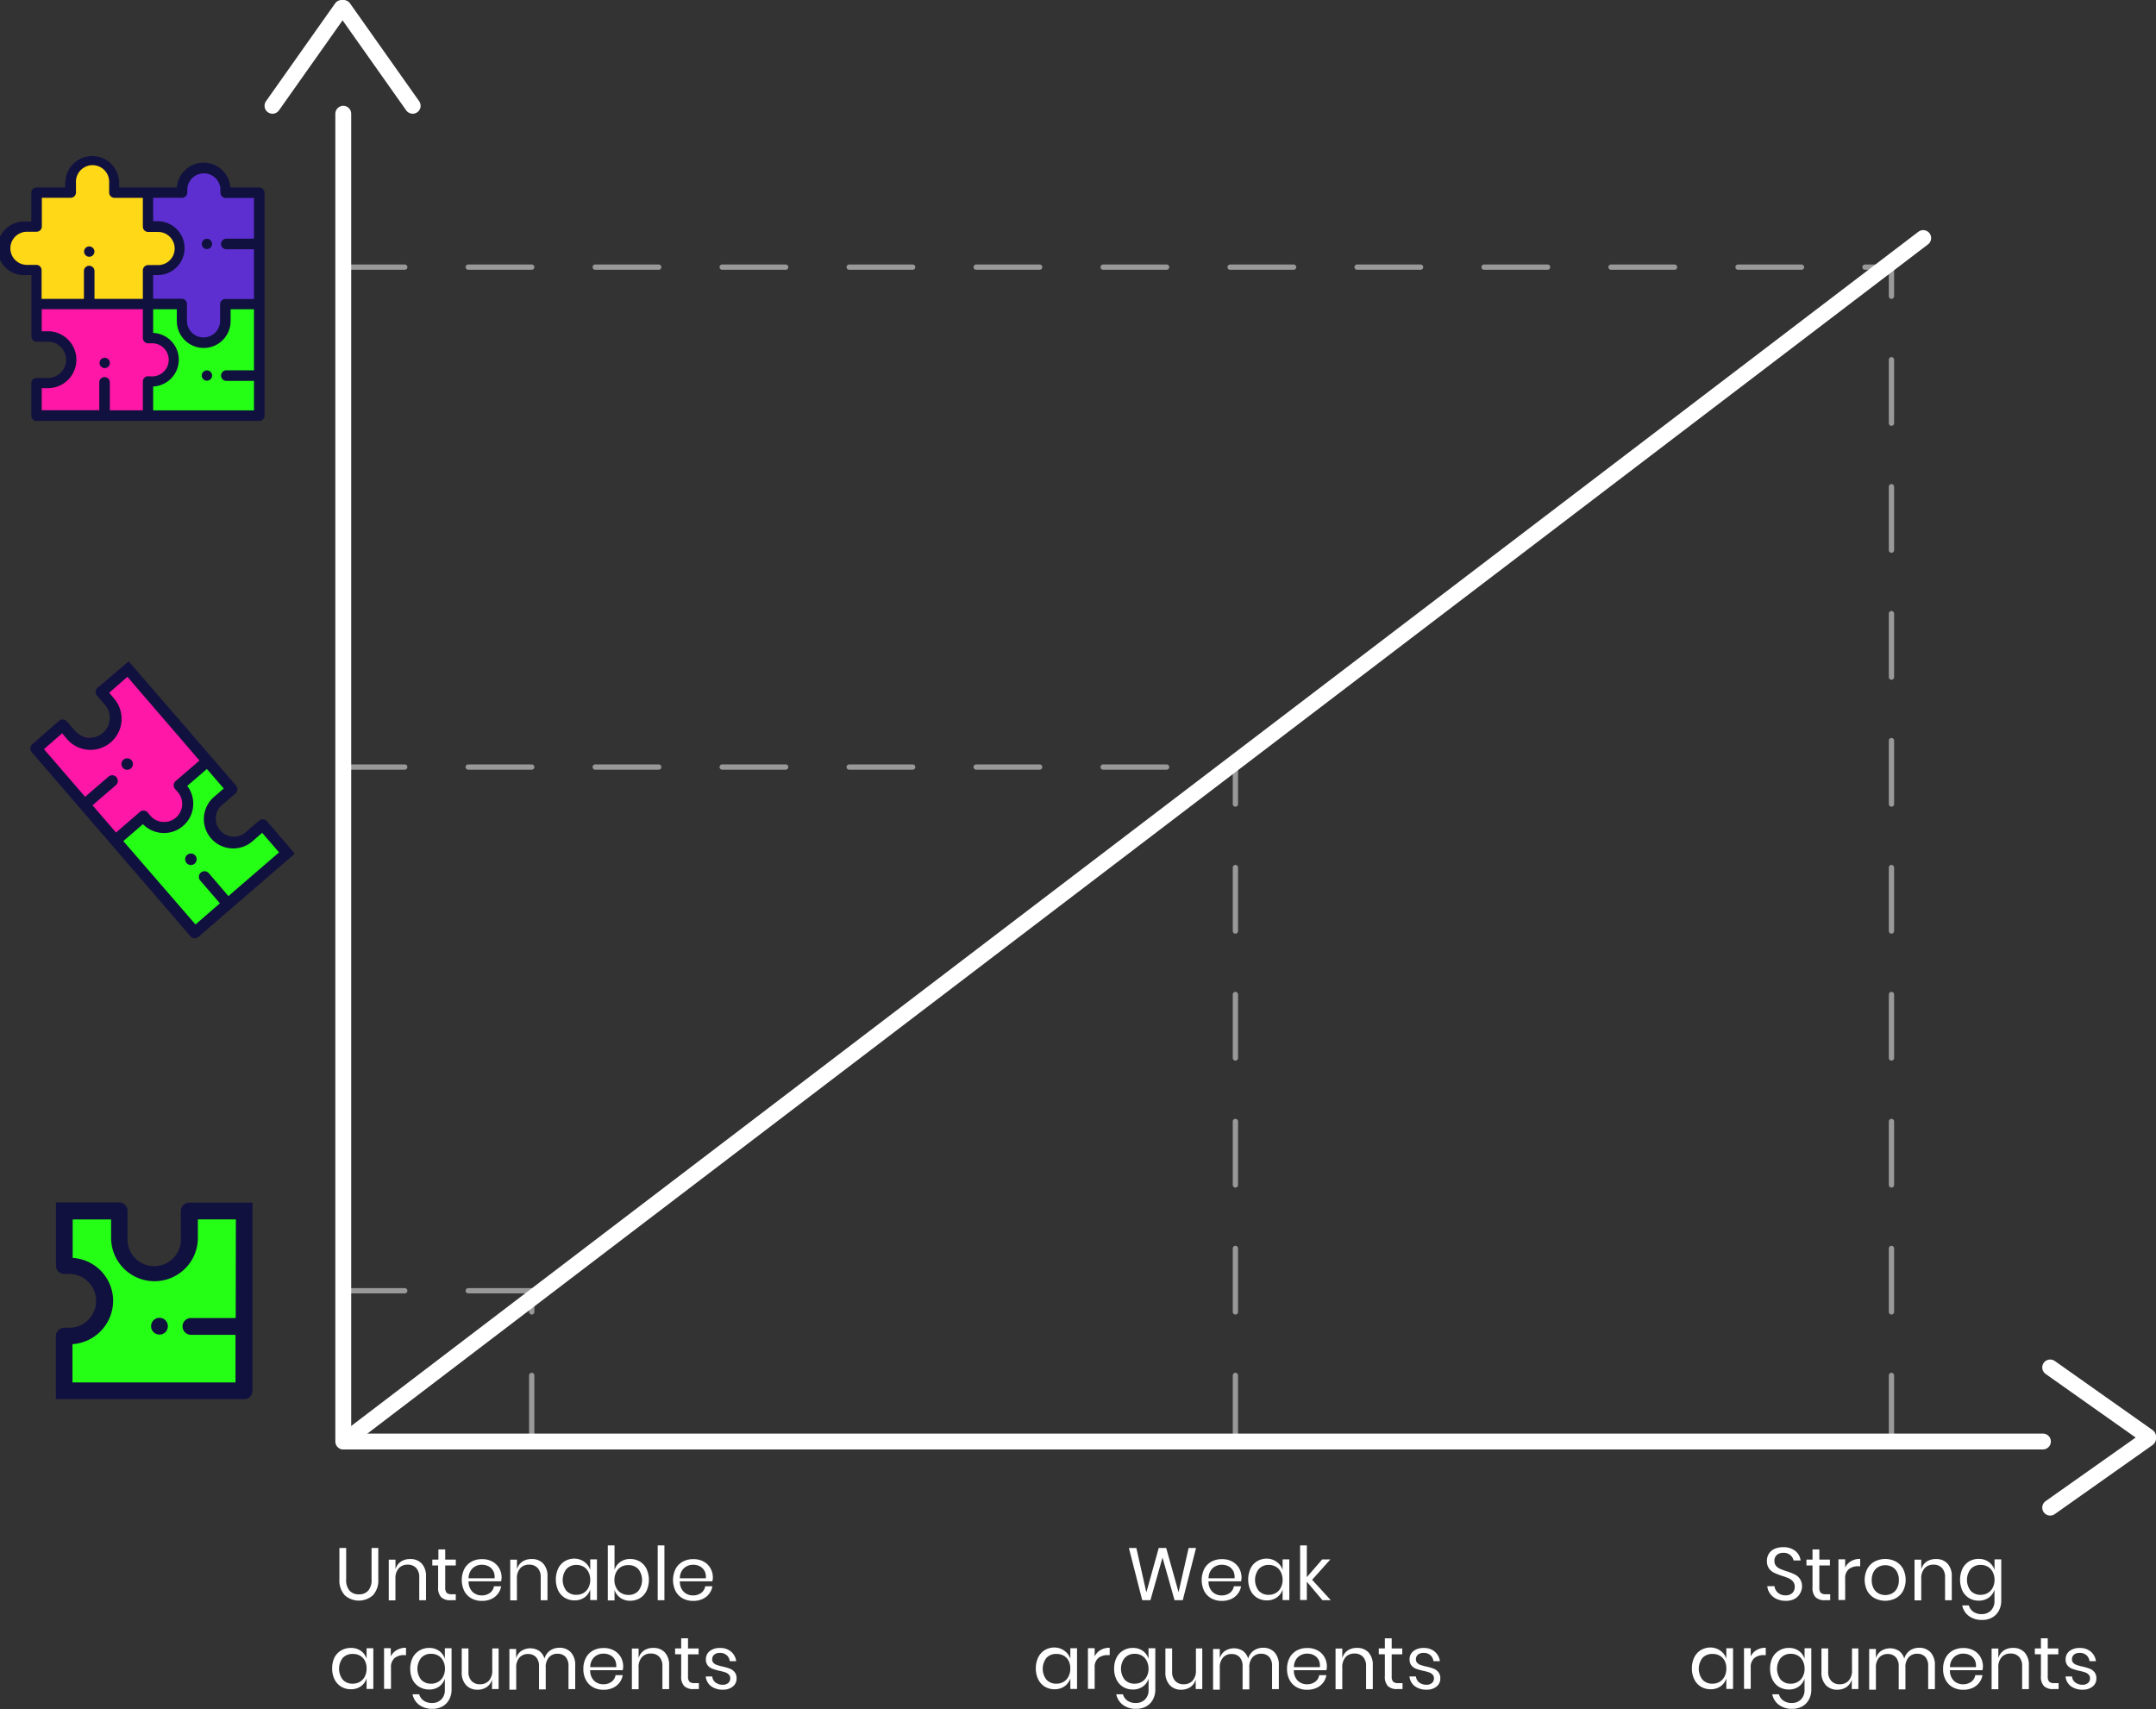 <svg xmlns="http://www.w3.org/2000/svg" viewBox="0 0 407.5 323.07">
    <rect x="0" y="0" width="407.5" height="323.07" fill="#333333" stroke="none"/>
    <defs>
        <style>
            .cls-1{fill:#5d2fd1;}.cls-2{fill:#ffd817;}.cls-3{fill:#25ff15;}.cls-4{fill:#ff17a7;}.cls-5{fill:#11113f;}.cls-6,.cls-8{fill:none;stroke:#fff;stroke-linecap:round;stroke-linejoin:round;}.cls-6{stroke-width:3px;}.cls-7{fill:#fff;}.cls-8{stroke-dasharray:12;opacity:0.5;}
        </style>
    </defs>
    <title>scheme-en</title>
    <g id="Layer_2" data-name="Layer 2">
        <g id="Layer_2-2" data-name="Layer 2">
            <polyline class="cls-1"
                      points="27.83 36.48 34.08 36.48 35.16 33.6 38.13 31.65 41.6 33.11 43.07 36.48 48.73 36.48 48.73 57.14 42.87 57.14 42.28 62.31 39.11 65.05 34.86 63 34.08 57.72 27.83 57.72 27.83 51.08 27.83 36.48"/>
            <polygon class="cls-2"
                     points="6.93 42.59 6.93 36.63 13.48 36.63 13.48 33.11 17.29 30.38 21.39 32.63 21.39 35.95 27.83 36.48 27.83 42.59 31.84 43.47 34.08 46.58 32.62 50.01 27.83 51.08 27.83 57.72 6.93 57.72 6.93 51.57 2.44 50.2 0.98 46.11 3.61 42.98 6.93 42.59"/>
            <polyline class="cls-3"
                      points="27.83 57.72 34.57 57.72 34.57 61.43 37.3 64.75 40.63 64.17 42.58 61.24 42.58 57.72 48.73 57.72 48.73 78.62 28.03 78.62 27.93 72.57 31.54 70.99 33.1 67.64 31.35 64.85 27.83 63.48 27.83 57.72"/>
            <polygon class="cls-4"
                     points="6.93 57.72 27.83 57.72 27.83 63.48 31.35 65.34 32.62 68.61 31.54 70.99 27.93 72.57 28.03 78.62 6.93 78.62 6.93 72.66 11.52 71.49 13.57 68.17 11.52 63.97 6.93 63.48 6.93 57.72"/>
            <path class="cls-5"
                  d="M49,35.44H43.55a5.08,5.08,0,0,0-10.13,0H22.52v-.85a5.09,5.09,0,0,0-10.18,0v.85H6.91a1,1,0,0,0-1,1h0v5.45H5.09A5.08,5.08,0,1,0,5.09,52h.85V63.59a1,1,0,0,0,1,1H9.06a3.43,3.43,0,0,1,0,6.86H6.91a1,1,0,0,0-1,1v6.12a1,1,0,0,0,1,1H49a1,1,0,0,0,1-1V36.41A1,1,0,0,0,49,35.44ZM6.91,50.07H5.09a3.13,3.13,0,0,1,0-6.26H6.91a1,1,0,0,0,1-1V37.39h5.45a1,1,0,0,0,1-1V34.59a3.14,3.14,0,1,1,6.27-.12h0v1.93a1,1,0,0,0,1,1H27v5.45a1,1,0,0,0,1,1h1.83a3.13,3.13,0,1,1,.11,6.26H28a1,1,0,0,0-1,1V56.5H17.86V51.24a1,1,0,0,0-2,0V56.5h-8V51.05A1,1,0,0,0,6.91,50.07ZM28,71.12a1,1,0,0,0-1,1v5.45H20.76V72.28a1,1,0,0,0-2,0v5.26H7.89V73.38H9.06a5.38,5.38,0,0,0,0-10.76H7.89V58.45H27v5.45a1,1,0,0,0,1,1h.58a3.13,3.13,0,1,1,0,6.25ZM48,70H42.78a1,1,0,0,0,0,2H48v5.58H28.95V73.06a5.07,5.07,0,0,0,0-10.13V58.46h4.47v2.16a5.08,5.08,0,0,0,10.17.15h0V58.46H48Zm0-24.88H42.78a1,1,0,0,0,0,2H48v9.4H42.6a1,1,0,0,0-1,1V60.6a3.13,3.13,0,0,1-6.26.11V57.47a1,1,0,0,0-1-1H28.95V52h.85a5.09,5.09,0,1,0,0-10.18h-.85V37.39h5.45a1,1,0,0,0,1-1V35.9a3.13,3.13,0,0,1,6.26,0v.52a1,1,0,0,0,1,1H48Z"/>
            <circle class="cls-5" cx="19.79" cy="68.61" r="0.98"/>
            <circle class="cls-5" cx="39.11" cy="70.99" r="0.98"/>
            <circle class="cls-5" cx="39.11" cy="46.11" r="0.98"/>
            <circle class="cls-5" cx="16.87" cy="47.56" r="0.98"/>
            <polygon class="cls-4"
                     points="6.35 140.47 11.78 136.46 14.61 139.06 18.08 139.71 20.9 137.76 22.1 134.17 18.84 129.72 24.04 125.38 39.26 143.34 34.15 147.64 36.09 151.22 33.72 155.13 29.59 155.57 27.2 153.94 21.56 158.39 6.35 140.47"/>
            <path class="cls-3"
                  d="M22.1,158.5l5.1-4.56,2.39,1.63,3.26.11,2.15-2.5v-4.34l-.85-1.19,5.1-4.3,4.56,5.06s-2.39,2.61-2.61,3-.87,3.91-.87,3.91L42,158.5h3.48L49.9,156l4.89,5.34L37.17,176.42Z"/>
            <path class="cls-5"
                  d="M54.34,159.75l-3.88-4.5a1.06,1.06,0,0,0-1.5-.11l-2.59,2.24a3.42,3.42,0,0,1-4.58-5.07l.07-.06.05,0L44.5,150a1.06,1.06,0,0,0,.11-1.5L40.73,144l-1.39-1.61-6.53-7.56-1.4-1.61-5.71-6.61L24.31,125l-.72.63-.09.07L18.44,130a1.06,1.06,0,0,0-.11,1.5l1.53,1.78a3.74,3.74,0,0,1-5.66,4.89h0l-1.55-1.79a1.06,1.06,0,0,0-1.5-.11L6.1,140.68a1.06,1.06,0,0,0-.11,1.5L36,177a1.06,1.06,0,0,0,1.5.11l18.2-15.71ZM27.93,153.6a1.06,1.06,0,0,0-1.5-.11l-4.5,3.89-4.44-5.15,4.35-3.75a1.07,1.07,0,1,0-1.4-1.61h0l-4.35,3.75-7.78-9,3.44-3,.83,1a5.87,5.87,0,0,0,9.06-7.48l-.16-.19-.84-1,3.44-3L37.7,143.77l-4.5,3.88a1.06,1.06,0,0,0-.11,1.5l.42.48a3.42,3.42,0,1,1-5.17,4.47h0Zm15.24,15.79L39.41,165a1.07,1.07,0,0,0-1.61,1.4h0l3.76,4.36-4.61,4L23.31,159l3.71-3.2a5.54,5.54,0,0,0,8.37-7.23l3.71-3.2,3.19,3.69-1.78,1.53a5.55,5.55,0,0,0,7.14,8.5l.12-.1,1.78-1.55,3.19,3.69Z"/>
            <circle class="cls-5" cx="24.04" cy="144.43" r="1.09" transform="translate(-88.55 50.83) rotate(-40.81)"/>
            <circle class="cls-5" cx="36.09" cy="162.43" r="1.09" transform="translate(-97.39 63.08) rotate(-40.81)"/>
            <polygon class="cls-3"
                     points="12.34 228.97 22.47 228.97 22.47 235.37 26.13 239.91 30.14 240.35 34.15 238.89 35.92 234.18 35.92 228.97 46.27 228.97 46.27 261.5 45.39 262.82 12.34 262.82 12.34 252.78 16.21 251.45 19.96 245.9 17.84 240.88 12.34 239.25 12.34 228.97"/>
            <path class="cls-5"
                  d="M44.55,227.34H35.78a1.58,1.58,0,0,0-1.59,1.59h0V234a5.05,5.05,0,1,1-10.09.4V234h0v-5.11a1.58,1.58,0,0,0-1.59-1.59H10.57v11.94a1.58,1.58,0,0,0,1.59,1.59h.93a5.07,5.07,0,0,1,5.07,5.07h0A5.07,5.07,0,0,1,13.08,251h-.93a1.58,1.58,0,0,0-1.59,1.59h0V264.5H46.14a1.58,1.58,0,0,0,1.59-1.59h0V227.34Zm0,21.82H36a1.58,1.58,0,0,0-1.5,1.67,1.61,1.61,0,0,0,1.5,1.5h8.51v9H13.7V254.1a8.25,8.25,0,0,0,7.67-8.68v0a8.16,8.16,0,0,0-7.63-7.63v-7.27H21V234a8.2,8.2,0,0,0,16.4,0v-3.48h7.18Z"/>
            <circle class="cls-5" cx="30.14" cy="250.7" r="1.59"/>
            <line class="cls-6" x1="64.88" y1="21.5" x2="64.88" y2="272.5"/>
            <line class="cls-6" x1="65.38" y1="272.5" x2="386.13" y2="272.5"/>
            <path class="cls-7"
                  d="M65.43,292.63v5.92a3.07,3.07,0,0,0,.64,2.15,2.31,2.31,0,0,0,1.78.69,2.23,2.23,0,0,0,1.75-.7,3.12,3.12,0,0,0,.63-2.14v-5.92H71.5v5.92a4.15,4.15,0,0,1-1,3,4,4,0,0,1-5.35,0,4.15,4.15,0,0,1-1-3v-5.92Z"/>
            <path class="cls-7"
                  d="M79.69,295.55a3.45,3.45,0,0,1,.83,2.49v4.47H79.24v-4.35a2.46,2.46,0,0,0-.59-1.76,2.1,2.1,0,0,0-1.6-.62,2.18,2.18,0,0,0-1.68.68,2.81,2.81,0,0,0-.63,2v4.07H73.48v-7.69h1.27v1.82a2.62,2.62,0,0,1,1-1.44,3,3,0,0,1,1.73-.5A2.87,2.87,0,0,1,79.69,295.55Z"/>
            <path class="cls-7"
                  d="M86.15,301.38v1.12h-1a2.44,2.44,0,0,1-1.76-.56,2.53,2.53,0,0,1-.58-1.87v-4.14H81.71v-1.11h1.15V292.9h1.29v1.92h2v1.11h-2v4.17a1.44,1.44,0,0,0,.27,1,1.32,1.32,0,0,0,.94.27Z"/>
            <path class="cls-7"
                  d="M94.71,298.93H88.57a2.69,2.69,0,0,0,.75,2,2.44,2.44,0,0,0,1.73.66,2.49,2.49,0,0,0,1.55-.47,1.94,1.94,0,0,0,.76-1.25h1.36a3.21,3.21,0,0,1-1.88,2.41,4.15,4.15,0,0,1-1.74.35,4,4,0,0,1-2-.48,3.37,3.37,0,0,1-1.34-1.37,4.79,4.79,0,0,1,0-4.19,3.36,3.36,0,0,1,1.34-1.37,4,4,0,0,1,2-.48,3.88,3.88,0,0,1,2,.48,3.28,3.28,0,0,1,1.27,1.27,3.59,3.59,0,0,1,.44,1.76A3.8,3.8,0,0,1,94.71,298.93Zm-1.51-2a2,2,0,0,0-.88-.85,2.69,2.69,0,0,0-1.22-.28,2.52,2.52,0,0,0-1.76.65,2.63,2.63,0,0,0-.77,1.91h4.91A2.61,2.61,0,0,0,93.2,296.89Z"/>
            <path class="cls-7"
                  d="M102.65,295.55a3.45,3.45,0,0,1,.83,2.49v4.47H102.2v-4.35a2.46,2.46,0,0,0-.59-1.76,2.1,2.1,0,0,0-1.6-.62,2.18,2.18,0,0,0-1.68.68,2.81,2.81,0,0,0-.63,2v4.07H96.44v-7.69h1.27v1.82a2.62,2.62,0,0,1,1-1.44,3,3,0,0,1,1.73-.5A2.87,2.87,0,0,1,102.65,295.55Z"/>
            <path class="cls-7"
                  d="M110.48,295.28a2.92,2.92,0,0,1,1.08,1.5v-2h1.27v7.69h-1.27v-2a2.91,2.91,0,0,1-1.08,1.5,3.15,3.15,0,0,1-1.9.56,3.48,3.48,0,0,1-1.82-.48,3.29,3.29,0,0,1-1.25-1.37,5.06,5.06,0,0,1,0-4.19,3.29,3.29,0,0,1,1.25-1.37,3.49,3.49,0,0,1,1.82-.48A3.16,3.16,0,0,1,110.48,295.28Zm-3.42,1.32a3.37,3.37,0,0,0,0,4.13,2.47,2.47,0,0,0,1.88.75,2.62,2.62,0,0,0,1.35-.35,2.43,2.43,0,0,0,.93-1,3.11,3.11,0,0,0,.34-1.48,3.16,3.16,0,0,0-.34-1.48,2.38,2.38,0,0,0-.93-1,2.66,2.66,0,0,0-1.35-.34A2.47,2.47,0,0,0,107.07,296.6Z"/>
            <path class="cls-7"
                  d="M120.94,295.19a3.29,3.29,0,0,1,1.25,1.37,5.06,5.06,0,0,1,0,4.19,3.29,3.29,0,0,1-1.25,1.37,3.48,3.48,0,0,1-1.82.48,3.13,3.13,0,0,1-1.9-.57,2.89,2.89,0,0,1-1.07-1.49v2h-1.27V292.14h1.27v4.63a2.88,2.88,0,0,1,1.07-1.49,3.12,3.12,0,0,1,1.9-.57A3.49,3.49,0,0,1,120.94,295.19Zm-3.53,1a2.36,2.36,0,0,0-.94,1,3.16,3.16,0,0,0-.34,1.48,3.11,3.11,0,0,0,.34,1.48,2.41,2.41,0,0,0,.94,1,2.62,2.62,0,0,0,1.34.35,2.48,2.48,0,0,0,1.9-.75,3.37,3.37,0,0,0,0-4.13,2.48,2.48,0,0,0-1.9-.75A2.67,2.67,0,0,0,117.41,296.19Z"/>
            <path class="cls-7" d="M125.58,292.14V302.5h-1.27V292.14Z"/>
            <path class="cls-7"
                  d="M134.64,298.93H128.5a2.69,2.69,0,0,0,.75,2,2.44,2.44,0,0,0,1.73.66,2.49,2.49,0,0,0,1.55-.47,1.94,1.94,0,0,0,.76-1.25h1.36a3.21,3.21,0,0,1-1.88,2.41,4.15,4.15,0,0,1-1.74.35,4,4,0,0,1-2-.48,3.37,3.37,0,0,1-1.34-1.37,4.79,4.79,0,0,1,0-4.19,3.36,3.36,0,0,1,1.34-1.37,4,4,0,0,1,2-.48,3.88,3.88,0,0,1,2,.48,3.28,3.28,0,0,1,1.27,1.27,3.59,3.59,0,0,1,.44,1.76A3.8,3.8,0,0,1,134.64,298.93Zm-1.51-2a2,2,0,0,0-.88-.85,2.69,2.69,0,0,0-1.22-.28,2.52,2.52,0,0,0-1.76.65,2.63,2.63,0,0,0-.77,1.91h4.91A2.61,2.61,0,0,0,133.13,296.89Z"/>
            <path class="cls-7"
                  d="M68.21,312.08a2.92,2.92,0,0,1,1.08,1.5v-2h1.27v7.69H69.29v-2a2.92,2.92,0,0,1-1.08,1.5,3.16,3.16,0,0,1-1.9.56,3.48,3.48,0,0,1-1.82-.48,3.29,3.29,0,0,1-1.25-1.37,4.53,4.53,0,0,1-.46-2.09,4.58,4.58,0,0,1,.46-2.1A3.28,3.28,0,0,1,64.49,312a3.48,3.48,0,0,1,1.82-.48A3.16,3.16,0,0,1,68.21,312.08Zm-3.42,1.32a3.37,3.37,0,0,0,0,4.13,2.47,2.47,0,0,0,1.88.75,2.61,2.61,0,0,0,1.35-.35,2.43,2.43,0,0,0,.93-1,3.13,3.13,0,0,0,.34-1.48A3.16,3.16,0,0,0,69,314a2.38,2.38,0,0,0-.93-1,2.66,2.66,0,0,0-1.35-.34A2.47,2.47,0,0,0,64.79,313.4Z"/>
            <path class="cls-7"
                  d="M75,311.93a3.29,3.29,0,0,1,1.74-.44v1.39h-.39a2.72,2.72,0,0,0-1.76.55,2.21,2.21,0,0,0-.69,1.83v4H72.59v-7.69h1.27v1.55A2.83,2.83,0,0,1,75,311.93Z"/>
            <path class="cls-7"
                  d="M83,312.08a2.92,2.92,0,0,1,1.08,1.5v-2h1.27v7.81a3.9,3.9,0,0,1-.45,1.89,3.22,3.22,0,0,1-1.26,1.29,3.75,3.75,0,0,1-1.89.46,4.05,4.05,0,0,1-2.53-.75,3.3,3.3,0,0,1-1.25-2h1.26a2.18,2.18,0,0,0,.85,1.21,2.71,2.71,0,0,0,1.6.44,2.35,2.35,0,0,0,1.72-.66,2.48,2.48,0,0,0,.68-1.86v-2.09a2.92,2.92,0,0,1-1.08,1.5,3.16,3.16,0,0,1-1.9.56,3.48,3.48,0,0,1-1.82-.48A3.29,3.29,0,0,1,78,317.56a4.53,4.53,0,0,1-.46-2.09,4.58,4.58,0,0,1,.46-2.1A3.28,3.28,0,0,1,79.3,312a3.48,3.48,0,0,1,1.82-.48A3.16,3.16,0,0,1,83,312.08ZM79.6,313.4a3.37,3.37,0,0,0,0,4.13,2.47,2.47,0,0,0,1.88.75,2.61,2.61,0,0,0,1.35-.35,2.43,2.43,0,0,0,.93-1,3.13,3.13,0,0,0,.34-1.48,3.16,3.16,0,0,0-.34-1.48,2.38,2.38,0,0,0-.93-1,2.66,2.66,0,0,0-1.35-.34A2.47,2.47,0,0,0,79.6,313.4Z"/>
            <path class="cls-7"
                  d="M94.24,311.61v7.69H93v-1.81a2.59,2.59,0,0,1-1,1.43,3.08,3.08,0,0,1-1.74.5,2.85,2.85,0,0,1-2.16-.86,3.43,3.43,0,0,1-.83-2.47v-4.48h1.27V316a2.48,2.48,0,0,0,.59,1.77,2.09,2.09,0,0,0,1.6.62,2.18,2.18,0,0,0,1.68-.68,2.81,2.81,0,0,0,.63-2v-4.09Z"/>
            <path class="cls-7"
                  d="M107.9,312.35a3.47,3.47,0,0,1,.82,2.49v4.47h-1.27v-4.35a2.48,2.48,0,0,0-.55-1.74,2,2,0,0,0-1.52-.6,2.09,2.09,0,0,0-1.62.67,2.8,2.8,0,0,0-.61,2v4.07h-1.27v-4.35a2.46,2.46,0,0,0-.56-1.74,2,2,0,0,0-1.51-.6,2.11,2.11,0,0,0-1.63.67,2.8,2.8,0,0,0-.61,2v4.07H96.28v-7.69h1.27v1.75a2.5,2.5,0,0,1,1-1.39,3.13,3.13,0,0,1,3.36,0,2.71,2.71,0,0,1,1,1.46A2.77,2.77,0,0,1,104,312a3,3,0,0,1,1.71-.51A2.85,2.85,0,0,1,107.9,312.35Z"/>
            <path class="cls-7"
                  d="M117.7,315.73h-6.15a2.69,2.69,0,0,0,.75,2,2.44,2.44,0,0,0,1.73.66,2.5,2.5,0,0,0,1.55-.47,1.94,1.94,0,0,0,.76-1.25h1.36a3.21,3.21,0,0,1-1.88,2.41,4.15,4.15,0,0,1-1.74.35,4,4,0,0,1-2-.48,3.37,3.37,0,0,1-1.34-1.37,4.32,4.32,0,0,1-.48-2.09,4.37,4.37,0,0,1,.48-2.1,3.35,3.35,0,0,1,1.34-1.37,4,4,0,0,1,2-.48,3.87,3.87,0,0,1,2,.48,3.28,3.28,0,0,1,1.27,1.27,3.59,3.59,0,0,1,.44,1.76A3.83,3.83,0,0,1,117.7,315.73Zm-1.51-2a2,2,0,0,0-.88-.85,2.68,2.68,0,0,0-1.22-.28,2.52,2.52,0,0,0-1.76.65,2.62,2.62,0,0,0-.77,1.91h4.91A2.62,2.62,0,0,0,116.19,313.69Z"/>
            <path class="cls-7"
                  d="M125.64,312.35a3.45,3.45,0,0,1,.83,2.49v4.47h-1.27v-4.35a2.46,2.46,0,0,0-.59-1.76,2.1,2.1,0,0,0-1.6-.62,2.18,2.18,0,0,0-1.68.68,2.81,2.81,0,0,0-.63,2v4.07h-1.27v-7.69h1.27v1.82a2.62,2.62,0,0,1,1-1.44,3,3,0,0,1,1.73-.5A2.87,2.87,0,0,1,125.64,312.35Z"/>
            <path class="cls-7"
                  d="M132.09,318.18v1.12h-1a2.45,2.45,0,0,1-1.76-.56,2.53,2.53,0,0,1-.58-1.88v-4.14h-1.15v-1.11h1.15V309.7h1.29v1.92h2v1.11h-2v4.17a1.43,1.43,0,0,0,.27,1,1.31,1.31,0,0,0,.94.27Z"/>
            <path class="cls-7"
                  d="M138.15,312.2a2.86,2.86,0,0,1,1,1.83h-1.22a1.77,1.77,0,0,0-.57-1.13,1.85,1.85,0,0,0-1.29-.44,1.6,1.6,0,0,0-1.07.33,1.11,1.11,0,0,0-.39.89.92.92,0,0,0,.26.68,1.65,1.65,0,0,0,.64.39,10.12,10.12,0,0,0,1.06.29,10.36,10.36,0,0,1,1.38.4,2.17,2.17,0,0,1,.9.65,1.83,1.83,0,0,1,.37,1.2,1.89,1.89,0,0,1-.71,1.53,2.85,2.85,0,0,1-1.88.59,3.61,3.61,0,0,1-2.24-.66,2.63,2.63,0,0,1-1-1.83h1.23a1.6,1.6,0,0,0,.61,1.13,2.2,2.2,0,0,0,1.42.43,1.48,1.48,0,0,0,1-.34,1.13,1.13,0,0,0,.37-.88,1,1,0,0,0-.27-.71,1.75,1.75,0,0,0-.66-.41,9.93,9.93,0,0,0-1.08-.29,10.49,10.49,0,0,1-1.36-.39,2.08,2.08,0,0,1-.87-.62,1.74,1.74,0,0,1-.36-1.15,1.93,1.93,0,0,1,.71-1.56,3,3,0,0,1,1.95-.6A3.1,3.1,0,0,1,138.15,312.2Z"/>
            <path class="cls-7"
                  d="M226.06,292.63l-2.51,9.87H222l-2.28-8.06-2.28,8.06h-1.55l-2.52-9.87h1.41l1.89,8.39,2.34-8.39h1.41l2.34,8.36,1.9-8.36Z"/>
            <path class="cls-7"
                  d="M234.57,298.93h-6.15a2.69,2.69,0,0,0,.75,2,2.44,2.44,0,0,0,1.73.66,2.49,2.49,0,0,0,1.55-.47,1.94,1.94,0,0,0,.76-1.25h1.36a3.21,3.21,0,0,1-1.88,2.41,4.15,4.15,0,0,1-1.74.35,4,4,0,0,1-2-.48,3.37,3.37,0,0,1-1.34-1.37,4.79,4.79,0,0,1,0-4.19,3.36,3.36,0,0,1,1.34-1.37,4,4,0,0,1,2-.48,3.88,3.88,0,0,1,2,.48,3.28,3.28,0,0,1,1.27,1.27,3.59,3.59,0,0,1,.44,1.76A3.8,3.8,0,0,1,234.57,298.93Zm-1.51-2a2,2,0,0,0-.88-.85,2.69,2.69,0,0,0-1.22-.28,2.52,2.52,0,0,0-1.76.65,2.63,2.63,0,0,0-.77,1.91h4.91A2.62,2.62,0,0,0,233.06,296.89Z"/>
            <path class="cls-7"
                  d="M241.34,295.28a2.93,2.93,0,0,1,1.08,1.5v-2h1.27v7.69h-1.27v-2a2.92,2.92,0,0,1-1.08,1.5,3.16,3.16,0,0,1-1.9.56,3.48,3.48,0,0,1-1.82-.48,3.3,3.3,0,0,1-1.25-1.37,5.06,5.06,0,0,1,0-4.19,3.3,3.3,0,0,1,1.25-1.37,3.49,3.49,0,0,1,1.82-.48A3.16,3.16,0,0,1,241.34,295.28Zm-3.42,1.32a3.37,3.37,0,0,0,0,4.13,2.46,2.46,0,0,0,1.88.75,2.61,2.61,0,0,0,1.35-.35,2.44,2.44,0,0,0,.93-1,3.12,3.12,0,0,0,.34-1.48,3.17,3.17,0,0,0-.34-1.48,2.39,2.39,0,0,0-.93-1,2.66,2.66,0,0,0-1.35-.34A2.46,2.46,0,0,0,237.93,296.6Z"/>
            <path class="cls-7" d="M249.95,302.5,247,299v3.46h-1.27V292.14H247v6l2.9-3.35h1.55L248,298.64l3.53,3.86Z"/>
            <path class="cls-7"
                  d="M201.21,312.08a2.92,2.92,0,0,1,1.09,1.5v-2h1.27v7.69h-1.27v-2a2.92,2.92,0,0,1-1.09,1.5,3.16,3.16,0,0,1-1.9.56,3.48,3.48,0,0,1-1.82-.48,3.29,3.29,0,0,1-1.25-1.37,4.53,4.53,0,0,1-.46-2.09,4.58,4.58,0,0,1,.46-2.1,3.28,3.28,0,0,1,1.25-1.37,3.48,3.48,0,0,1,1.82-.48A3.16,3.16,0,0,1,201.21,312.08Zm-3.42,1.32a3.37,3.37,0,0,0,0,4.13,2.47,2.47,0,0,0,1.88.75,2.61,2.61,0,0,0,1.35-.35,2.44,2.44,0,0,0,.93-1,3.13,3.13,0,0,0,.34-1.48A3.16,3.16,0,0,0,202,314a2.39,2.39,0,0,0-.93-1,2.65,2.65,0,0,0-1.35-.34A2.47,2.47,0,0,0,197.79,313.4Z"/>
            <path class="cls-7"
                  d="M208,311.93a3.29,3.29,0,0,1,1.74-.44v1.39h-.39a2.72,2.72,0,0,0-1.76.55,2.21,2.21,0,0,0-.69,1.83v4h-1.27v-7.69h1.27v1.55A2.82,2.82,0,0,1,208,311.93Z"/>
            <path class="cls-7"
                  d="M216,312.08a2.92,2.92,0,0,1,1.08,1.5v-2h1.28v7.81a3.9,3.9,0,0,1-.45,1.89,3.22,3.22,0,0,1-1.26,1.29,3.75,3.75,0,0,1-1.89.46,4.05,4.05,0,0,1-2.53-.75,3.31,3.31,0,0,1-1.25-2h1.26a2.18,2.18,0,0,0,.85,1.21,2.71,2.71,0,0,0,1.6.44,2.35,2.35,0,0,0,1.72-.66,2.48,2.48,0,0,0,.68-1.86v-2.09a2.92,2.92,0,0,1-1.08,1.5,3.16,3.16,0,0,1-1.9.56,3.48,3.48,0,0,1-1.82-.48,3.29,3.29,0,0,1-1.25-1.37,4.54,4.54,0,0,1-.46-2.09,4.59,4.59,0,0,1,.46-2.1A3.28,3.28,0,0,1,212.3,312a3.48,3.48,0,0,1,1.82-.48A3.16,3.16,0,0,1,216,312.08Zm-3.42,1.32a3.37,3.37,0,0,0,0,4.13,2.47,2.47,0,0,0,1.88.75,2.62,2.62,0,0,0,1.35-.35,2.42,2.42,0,0,0,.93-1,3.12,3.12,0,0,0,.34-1.48,3.15,3.15,0,0,0-.34-1.48,2.38,2.38,0,0,0-.93-1,2.66,2.66,0,0,0-1.35-.34A2.47,2.47,0,0,0,212.6,313.4Z"/>
            <path class="cls-7"
                  d="M227.24,311.61v7.69H226v-1.81a2.6,2.6,0,0,1-1,1.43,3.09,3.09,0,0,1-1.74.5,2.85,2.85,0,0,1-2.16-.86,3.43,3.43,0,0,1-.83-2.47v-4.48h1.27V316a2.47,2.47,0,0,0,.59,1.77,2.09,2.09,0,0,0,1.6.62,2.18,2.18,0,0,0,1.68-.68,2.81,2.81,0,0,0,.63-2v-4.09Z"/>
            <path class="cls-7"
                  d="M240.89,312.35a3.47,3.47,0,0,1,.82,2.49v4.47h-1.28v-4.35a2.47,2.47,0,0,0-.55-1.74,2,2,0,0,0-1.52-.6,2.09,2.09,0,0,0-1.62.67,2.8,2.8,0,0,0-.61,2v4.07h-1.27v-4.35a2.46,2.46,0,0,0-.56-1.74,2,2,0,0,0-1.51-.6,2.1,2.1,0,0,0-1.63.67,2.8,2.8,0,0,0-.61,2v4.07h-1.27v-7.69h1.27v1.75a2.5,2.5,0,0,1,1-1.39,3.13,3.13,0,0,1,3.36,0,2.71,2.71,0,0,1,1,1.46A2.78,2.78,0,0,1,237,312a3,3,0,0,1,1.71-.51A2.84,2.84,0,0,1,240.89,312.35Z"/>
            <path class="cls-7"
                  d="M250.7,315.73h-6.15a2.69,2.69,0,0,0,.75,2,2.44,2.44,0,0,0,1.73.66,2.5,2.5,0,0,0,1.55-.47,1.94,1.94,0,0,0,.76-1.25h1.36a3.21,3.21,0,0,1-1.88,2.41,4.15,4.15,0,0,1-1.74.35,4,4,0,0,1-2-.48,3.37,3.37,0,0,1-1.34-1.37,4.31,4.31,0,0,1-.48-2.09,4.36,4.36,0,0,1,.48-2.1,3.35,3.35,0,0,1,1.34-1.37,4,4,0,0,1,2-.48,3.87,3.87,0,0,1,2,.48,3.27,3.27,0,0,1,1.27,1.27,3.59,3.59,0,0,1,.44,1.76A3.83,3.83,0,0,1,250.7,315.73Zm-1.51-2a2,2,0,0,0-.88-.85,2.67,2.67,0,0,0-1.22-.28,2.52,2.52,0,0,0-1.76.65,2.62,2.62,0,0,0-.77,1.91h4.91A2.62,2.62,0,0,0,249.19,313.69Z"/>
            <path class="cls-7"
                  d="M258.64,312.35a3.45,3.45,0,0,1,.83,2.49v4.47h-1.27v-4.35a2.46,2.46,0,0,0-.59-1.76,2.1,2.1,0,0,0-1.6-.62,2.18,2.18,0,0,0-1.68.68,2.81,2.81,0,0,0-.63,2v4.07h-1.27v-7.69h1.27v1.82a2.62,2.62,0,0,1,1-1.44,3,3,0,0,1,1.73-.5A2.87,2.87,0,0,1,258.64,312.35Z"/>
            <path class="cls-7"
                  d="M265.09,318.18v1.12h-1a2.44,2.44,0,0,1-1.76-.56,2.53,2.53,0,0,1-.58-1.88v-4.14h-1.15v-1.11h1.15V309.7h1.29v1.92h2v1.11h-2v4.17a1.44,1.44,0,0,0,.27,1,1.31,1.31,0,0,0,.95.27Z"/>
            <path class="cls-7"
                  d="M271.15,312.2a2.86,2.86,0,0,1,1,1.83h-1.22a1.77,1.77,0,0,0-.57-1.13,1.85,1.85,0,0,0-1.29-.44,1.6,1.6,0,0,0-1.07.33,1.11,1.11,0,0,0-.38.89.92.92,0,0,0,.26.68,1.65,1.65,0,0,0,.64.39,10.15,10.15,0,0,0,1.06.29,10.37,10.37,0,0,1,1.38.4,2.16,2.16,0,0,1,.9.65,1.83,1.83,0,0,1,.37,1.2,1.89,1.89,0,0,1-.71,1.53,2.85,2.85,0,0,1-1.88.59,3.61,3.61,0,0,1-2.24-.66,2.63,2.63,0,0,1-1-1.83h1.23a1.61,1.61,0,0,0,.61,1.13,2.2,2.2,0,0,0,1.42.43,1.48,1.48,0,0,0,1-.34,1.13,1.13,0,0,0,.37-.88,1,1,0,0,0-.27-.71,1.74,1.74,0,0,0-.66-.41,10,10,0,0,0-1.08-.29,10.52,10.52,0,0,1-1.37-.39,2.08,2.08,0,0,1-.87-.62,1.74,1.74,0,0,1-.36-1.15,1.93,1.93,0,0,1,.71-1.56,3,3,0,0,1,1.95-.6A3.1,3.1,0,0,1,271.15,312.2Z"/>
            <path class="cls-7"
                  d="M340.21,301.24a2.53,2.53,0,0,1-1,1,3.47,3.47,0,0,1-1.69.38,4.08,4.08,0,0,1-1.74-.36,3.11,3.11,0,0,1-1.22-1,2.78,2.78,0,0,1-.53-1.42h1.36a1.93,1.93,0,0,0,.29.82,1.9,1.9,0,0,0,.7.66,2.17,2.17,0,0,0,1.1.26,1.74,1.74,0,0,0,1.29-.45,1.55,1.55,0,0,0,.45-1.15,1.48,1.48,0,0,0-.32-1,2.25,2.25,0,0,0-.78-.6,10.63,10.63,0,0,0-1.26-.47,12.8,12.8,0,0,1-1.5-.58,2.57,2.57,0,0,1-1-.82,2.39,2.39,0,0,1-.4-1.44,2.49,2.49,0,0,1,.37-1.36,2.43,2.43,0,0,1,1.06-.91,3.84,3.84,0,0,1,1.63-.32,3.51,3.51,0,0,1,2.31.71,2.7,2.7,0,0,1,1,1.8H339a1.85,1.85,0,0,0-.6-1,1.9,1.9,0,0,0-1.33-.45,1.82,1.82,0,0,0-1.23.4,1.41,1.41,0,0,0-.46,1.13,1.39,1.39,0,0,0,.3.93,2.08,2.08,0,0,0,.75.56,12.11,12.11,0,0,0,1.23.46,12.5,12.5,0,0,1,1.53.59,2.6,2.6,0,0,1,1,.85,2.53,2.53,0,0,1,.41,1.5A2.62,2.62,0,0,1,340.21,301.24Z"/>
            <path class="cls-7"
                  d="M345.92,301.38v1.12h-1a2.44,2.44,0,0,1-1.76-.56,2.53,2.53,0,0,1-.58-1.87v-4.14h-1.15v-1.11h1.15V292.9h1.29v1.92h2v1.11h-2v4.17a1.44,1.44,0,0,0,.27,1,1.32,1.32,0,0,0,.95.27Z"/>
            <path class="cls-7"
                  d="M349.85,295.13a3.28,3.28,0,0,1,1.74-.44v1.39h-.39a2.72,2.72,0,0,0-1.76.55,2.21,2.21,0,0,0-.69,1.83v4h-1.27v-7.69h1.27v1.55A2.83,2.83,0,0,1,349.85,295.13Z"/>
            <path class="cls-7"
                  d="M358.32,295.19a3.42,3.42,0,0,1,1.37,1.37,4.67,4.67,0,0,1,0,4.19,3.42,3.42,0,0,1-1.37,1.37,4.36,4.36,0,0,1-4,0,3.46,3.46,0,0,1-1.38-1.37,4.6,4.6,0,0,1,0-4.19,3.45,3.45,0,0,1,1.38-1.37,4.36,4.36,0,0,1,4,0Zm-3.25,1a2.31,2.31,0,0,0-.94.94,3.19,3.19,0,0,0-.36,1.58,3.16,3.16,0,0,0,.36,1.56,2.31,2.31,0,0,0,.94.95,2.76,2.76,0,0,0,2.53,0,2.31,2.31,0,0,0,.94-.95,3.15,3.15,0,0,0,.36-1.56,3.18,3.18,0,0,0-.36-1.58,2.32,2.32,0,0,0-.94-.94,2.76,2.76,0,0,0-2.53,0Z"/>
            <path class="cls-7"
                  d="M368.07,295.55a3.45,3.45,0,0,1,.83,2.49v4.47h-1.27v-4.35a2.46,2.46,0,0,0-.59-1.76,2.1,2.1,0,0,0-1.6-.62,2.18,2.18,0,0,0-1.68.68,2.81,2.81,0,0,0-.63,2v4.07h-1.27v-7.69h1.27v1.82a2.62,2.62,0,0,1,1-1.44,3,3,0,0,1,1.73-.5A2.87,2.87,0,0,1,368.07,295.55Z"/>
            <path class="cls-7"
                  d="M375.9,295.28a2.93,2.93,0,0,1,1.08,1.5v-2h1.27v7.81a3.91,3.91,0,0,1-.45,1.89,3.23,3.23,0,0,1-1.26,1.29,3.77,3.77,0,0,1-1.89.46,4.07,4.07,0,0,1-2.53-.75,3.31,3.31,0,0,1-1.25-2h1.26a2.18,2.18,0,0,0,.85,1.21,2.71,2.71,0,0,0,1.6.44,2.35,2.35,0,0,0,1.71-.67,2.48,2.48,0,0,0,.68-1.85v-2.09a2.92,2.92,0,0,1-1.08,1.5,3.16,3.16,0,0,1-1.9.56,3.48,3.48,0,0,1-1.82-.48,3.3,3.3,0,0,1-1.25-1.37,5.06,5.06,0,0,1,0-4.19,3.3,3.3,0,0,1,1.25-1.37,3.49,3.49,0,0,1,1.82-.48A3.16,3.16,0,0,1,375.9,295.28Zm-3.42,1.32a3.37,3.37,0,0,0,0,4.13,2.46,2.46,0,0,0,1.88.75,2.61,2.61,0,0,0,1.35-.35,2.44,2.44,0,0,0,.93-1,3.12,3.12,0,0,0,.34-1.48,3.17,3.17,0,0,0-.34-1.48,2.39,2.39,0,0,0-.93-1,2.66,2.66,0,0,0-1.35-.34A2.46,2.46,0,0,0,372.48,296.6Z"/>
            <path class="cls-7"
                  d="M325.21,312.08a2.93,2.93,0,0,1,1.08,1.5v-2h1.27v7.69h-1.27v-2a2.93,2.93,0,0,1-1.08,1.5,3.16,3.16,0,0,1-1.9.56,3.48,3.48,0,0,1-1.82-.48,3.3,3.3,0,0,1-1.25-1.37,4.54,4.54,0,0,1-.46-2.09,4.59,4.59,0,0,1,.46-2.1,3.29,3.29,0,0,1,1.25-1.37,3.48,3.48,0,0,1,1.82-.48A3.16,3.16,0,0,1,325.21,312.08Zm-3.42,1.32a3.37,3.37,0,0,0,0,4.13,2.47,2.47,0,0,0,1.88.75,2.61,2.61,0,0,0,1.35-.35,2.44,2.44,0,0,0,.93-1,3.13,3.13,0,0,0,.34-1.48A3.16,3.16,0,0,0,326,314a2.39,2.39,0,0,0-.93-1,2.65,2.65,0,0,0-1.35-.34A2.47,2.47,0,0,0,321.79,313.4Z"/>
            <path class="cls-7"
                  d="M332,311.93a3.28,3.28,0,0,1,1.74-.44v1.39h-.39a2.72,2.72,0,0,0-1.76.55,2.21,2.21,0,0,0-.69,1.83v4h-1.27v-7.69h1.27v1.55A2.83,2.83,0,0,1,332,311.93Z"/>
            <path class="cls-7"
                  d="M340,312.08a2.93,2.93,0,0,1,1.08,1.5v-2h1.27v7.81a3.91,3.91,0,0,1-.45,1.89,3.22,3.22,0,0,1-1.26,1.29,3.75,3.75,0,0,1-1.89.46,4.05,4.05,0,0,1-2.53-.75,3.31,3.31,0,0,1-1.25-2h1.26a2.18,2.18,0,0,0,.85,1.21,2.71,2.71,0,0,0,1.6.44,2.35,2.35,0,0,0,1.71-.66,2.48,2.48,0,0,0,.68-1.86v-2.09a2.93,2.93,0,0,1-1.08,1.5,3.16,3.16,0,0,1-1.9.56,3.48,3.48,0,0,1-1.82-.48,3.3,3.3,0,0,1-1.25-1.37,4.54,4.54,0,0,1-.46-2.09,4.59,4.59,0,0,1,.46-2.1A3.29,3.29,0,0,1,336.3,312a3.48,3.48,0,0,1,1.82-.48A3.16,3.16,0,0,1,340,312.08Zm-3.42,1.32a3.37,3.37,0,0,0,0,4.13,2.47,2.47,0,0,0,1.88.75,2.61,2.61,0,0,0,1.35-.35,2.44,2.44,0,0,0,.93-1,3.13,3.13,0,0,0,.34-1.48,3.16,3.16,0,0,0-.34-1.48,2.39,2.39,0,0,0-.93-1,2.65,2.65,0,0,0-1.35-.34A2.47,2.47,0,0,0,336.6,313.4Z"/>
            <path class="cls-7"
                  d="M351.24,311.61v7.69H350v-1.81a2.59,2.59,0,0,1-1,1.43,3.08,3.08,0,0,1-1.74.5,2.85,2.85,0,0,1-2.16-.86,3.43,3.43,0,0,1-.83-2.47v-4.48h1.27V316a2.48,2.48,0,0,0,.59,1.77,2.09,2.09,0,0,0,1.6.62,2.18,2.18,0,0,0,1.68-.68,2.81,2.81,0,0,0,.63-2v-4.09Z"/>
            <path class="cls-7"
                  d="M364.89,312.35a3.47,3.47,0,0,1,.82,2.49v4.47h-1.27v-4.35a2.48,2.48,0,0,0-.55-1.74,2,2,0,0,0-1.52-.6,2.09,2.09,0,0,0-1.62.67,2.8,2.8,0,0,0-.61,2v4.07h-1.27v-4.35a2.46,2.46,0,0,0-.56-1.74,2,2,0,0,0-1.51-.6,2.1,2.1,0,0,0-1.63.67,2.8,2.8,0,0,0-.61,2v4.07h-1.27v-7.69h1.27v1.75a2.5,2.5,0,0,1,1-1.39,3.13,3.13,0,0,1,3.36,0,2.71,2.71,0,0,1,1,1.46A2.78,2.78,0,0,1,361,312a3,3,0,0,1,1.71-.51A2.85,2.85,0,0,1,364.89,312.35Z"/>
            <path class="cls-7"
                  d="M374.7,315.73h-6.15a2.69,2.69,0,0,0,.75,2,2.44,2.44,0,0,0,1.73.66,2.5,2.5,0,0,0,1.55-.47,1.94,1.94,0,0,0,.76-1.25h1.36a3.21,3.21,0,0,1-1.88,2.41,4.15,4.15,0,0,1-1.74.35,4,4,0,0,1-2-.48,3.37,3.37,0,0,1-1.34-1.37,4.31,4.31,0,0,1-.48-2.09,4.36,4.36,0,0,1,.48-2.1,3.35,3.35,0,0,1,1.34-1.37,4,4,0,0,1,2-.48,3.87,3.87,0,0,1,2,.48,3.27,3.27,0,0,1,1.27,1.27,3.59,3.59,0,0,1,.44,1.76A3.83,3.83,0,0,1,374.7,315.73Zm-1.51-2a2,2,0,0,0-.88-.85,2.67,2.67,0,0,0-1.22-.28,2.52,2.52,0,0,0-1.76.65,2.62,2.62,0,0,0-.77,1.91h4.91A2.62,2.62,0,0,0,373.19,313.69Z"/>
            <path class="cls-7"
                  d="M382.64,312.35a3.45,3.45,0,0,1,.83,2.49v4.47h-1.27v-4.35a2.46,2.46,0,0,0-.59-1.76,2.1,2.1,0,0,0-1.6-.62,2.18,2.18,0,0,0-1.68.68,2.81,2.81,0,0,0-.63,2v4.07h-1.27v-7.69h1.27v1.82a2.62,2.62,0,0,1,1-1.44,3,3,0,0,1,1.73-.5A2.87,2.87,0,0,1,382.64,312.35Z"/>
            <path class="cls-7"
                  d="M389.09,318.18v1.12h-1a2.44,2.44,0,0,1-1.76-.56,2.53,2.53,0,0,1-.58-1.88v-4.14h-1.15v-1.11h1.15V309.7h1.29v1.92h2v1.11h-2v4.17a1.44,1.44,0,0,0,.27,1,1.31,1.31,0,0,0,.95.27Z"/>
            <path class="cls-7"
                  d="M395.15,312.2a2.86,2.86,0,0,1,1,1.83h-1.22a1.77,1.77,0,0,0-.57-1.13,1.85,1.85,0,0,0-1.29-.44,1.6,1.6,0,0,0-1.07.33,1.11,1.11,0,0,0-.38.89.92.92,0,0,0,.26.68,1.65,1.65,0,0,0,.64.39,10.15,10.15,0,0,0,1.06.29,10.37,10.37,0,0,1,1.38.4,2.16,2.16,0,0,1,.9.65,1.83,1.83,0,0,1,.37,1.2,1.89,1.89,0,0,1-.71,1.53,2.85,2.85,0,0,1-1.88.59,3.61,3.61,0,0,1-2.24-.66,2.63,2.63,0,0,1-1-1.83h1.23a1.61,1.61,0,0,0,.61,1.13,2.2,2.2,0,0,0,1.42.43,1.48,1.48,0,0,0,1-.34,1.13,1.13,0,0,0,.37-.88,1,1,0,0,0-.27-.71,1.74,1.74,0,0,0-.66-.41,10,10,0,0,0-1.08-.29,10.52,10.52,0,0,1-1.37-.39,2.08,2.08,0,0,1-.87-.62,1.74,1.74,0,0,1-.36-1.15,1.93,1.93,0,0,1,.71-1.56,3,3,0,0,1,1.95-.6A3.1,3.1,0,0,1,395.15,312.2Z"/>
            <line class="cls-6" x1="65" y1="272.5" x2="363.5" y2="45"/>
            <line class="cls-8" x1="64.5" y1="50.5" x2="357.5" y2="50.5"/>
            <line class="cls-8" x1="357.5" y1="272" x2="357.5" y2="50"/>
            <line class="cls-8" x1="233.5" y1="272" x2="233.5" y2="145"/>
            <line class="cls-8" x1="100.5" y1="272" x2="100.5" y2="245"/>
            <line class="cls-8" x1="64.5" y1="145" x2="233.5" y2="145"/>
            <line class="cls-8" x1="64.5" y1="244" x2="100.5" y2="244"/>
            <line class="cls-6" x1="64.57" y1="1.5" x2="51.5" y2="20"/>
            <line class="cls-6" x1="64.93" y1="1.5" x2="78" y2="20"/>
            <line class="cls-6" x1="406" y1="271.57" x2="387.5" y2="258.5"/>
            <line class="cls-6" x1="406" y1="271.93" x2="387.5" y2="285"/>
        </g>
    </g>
</svg>